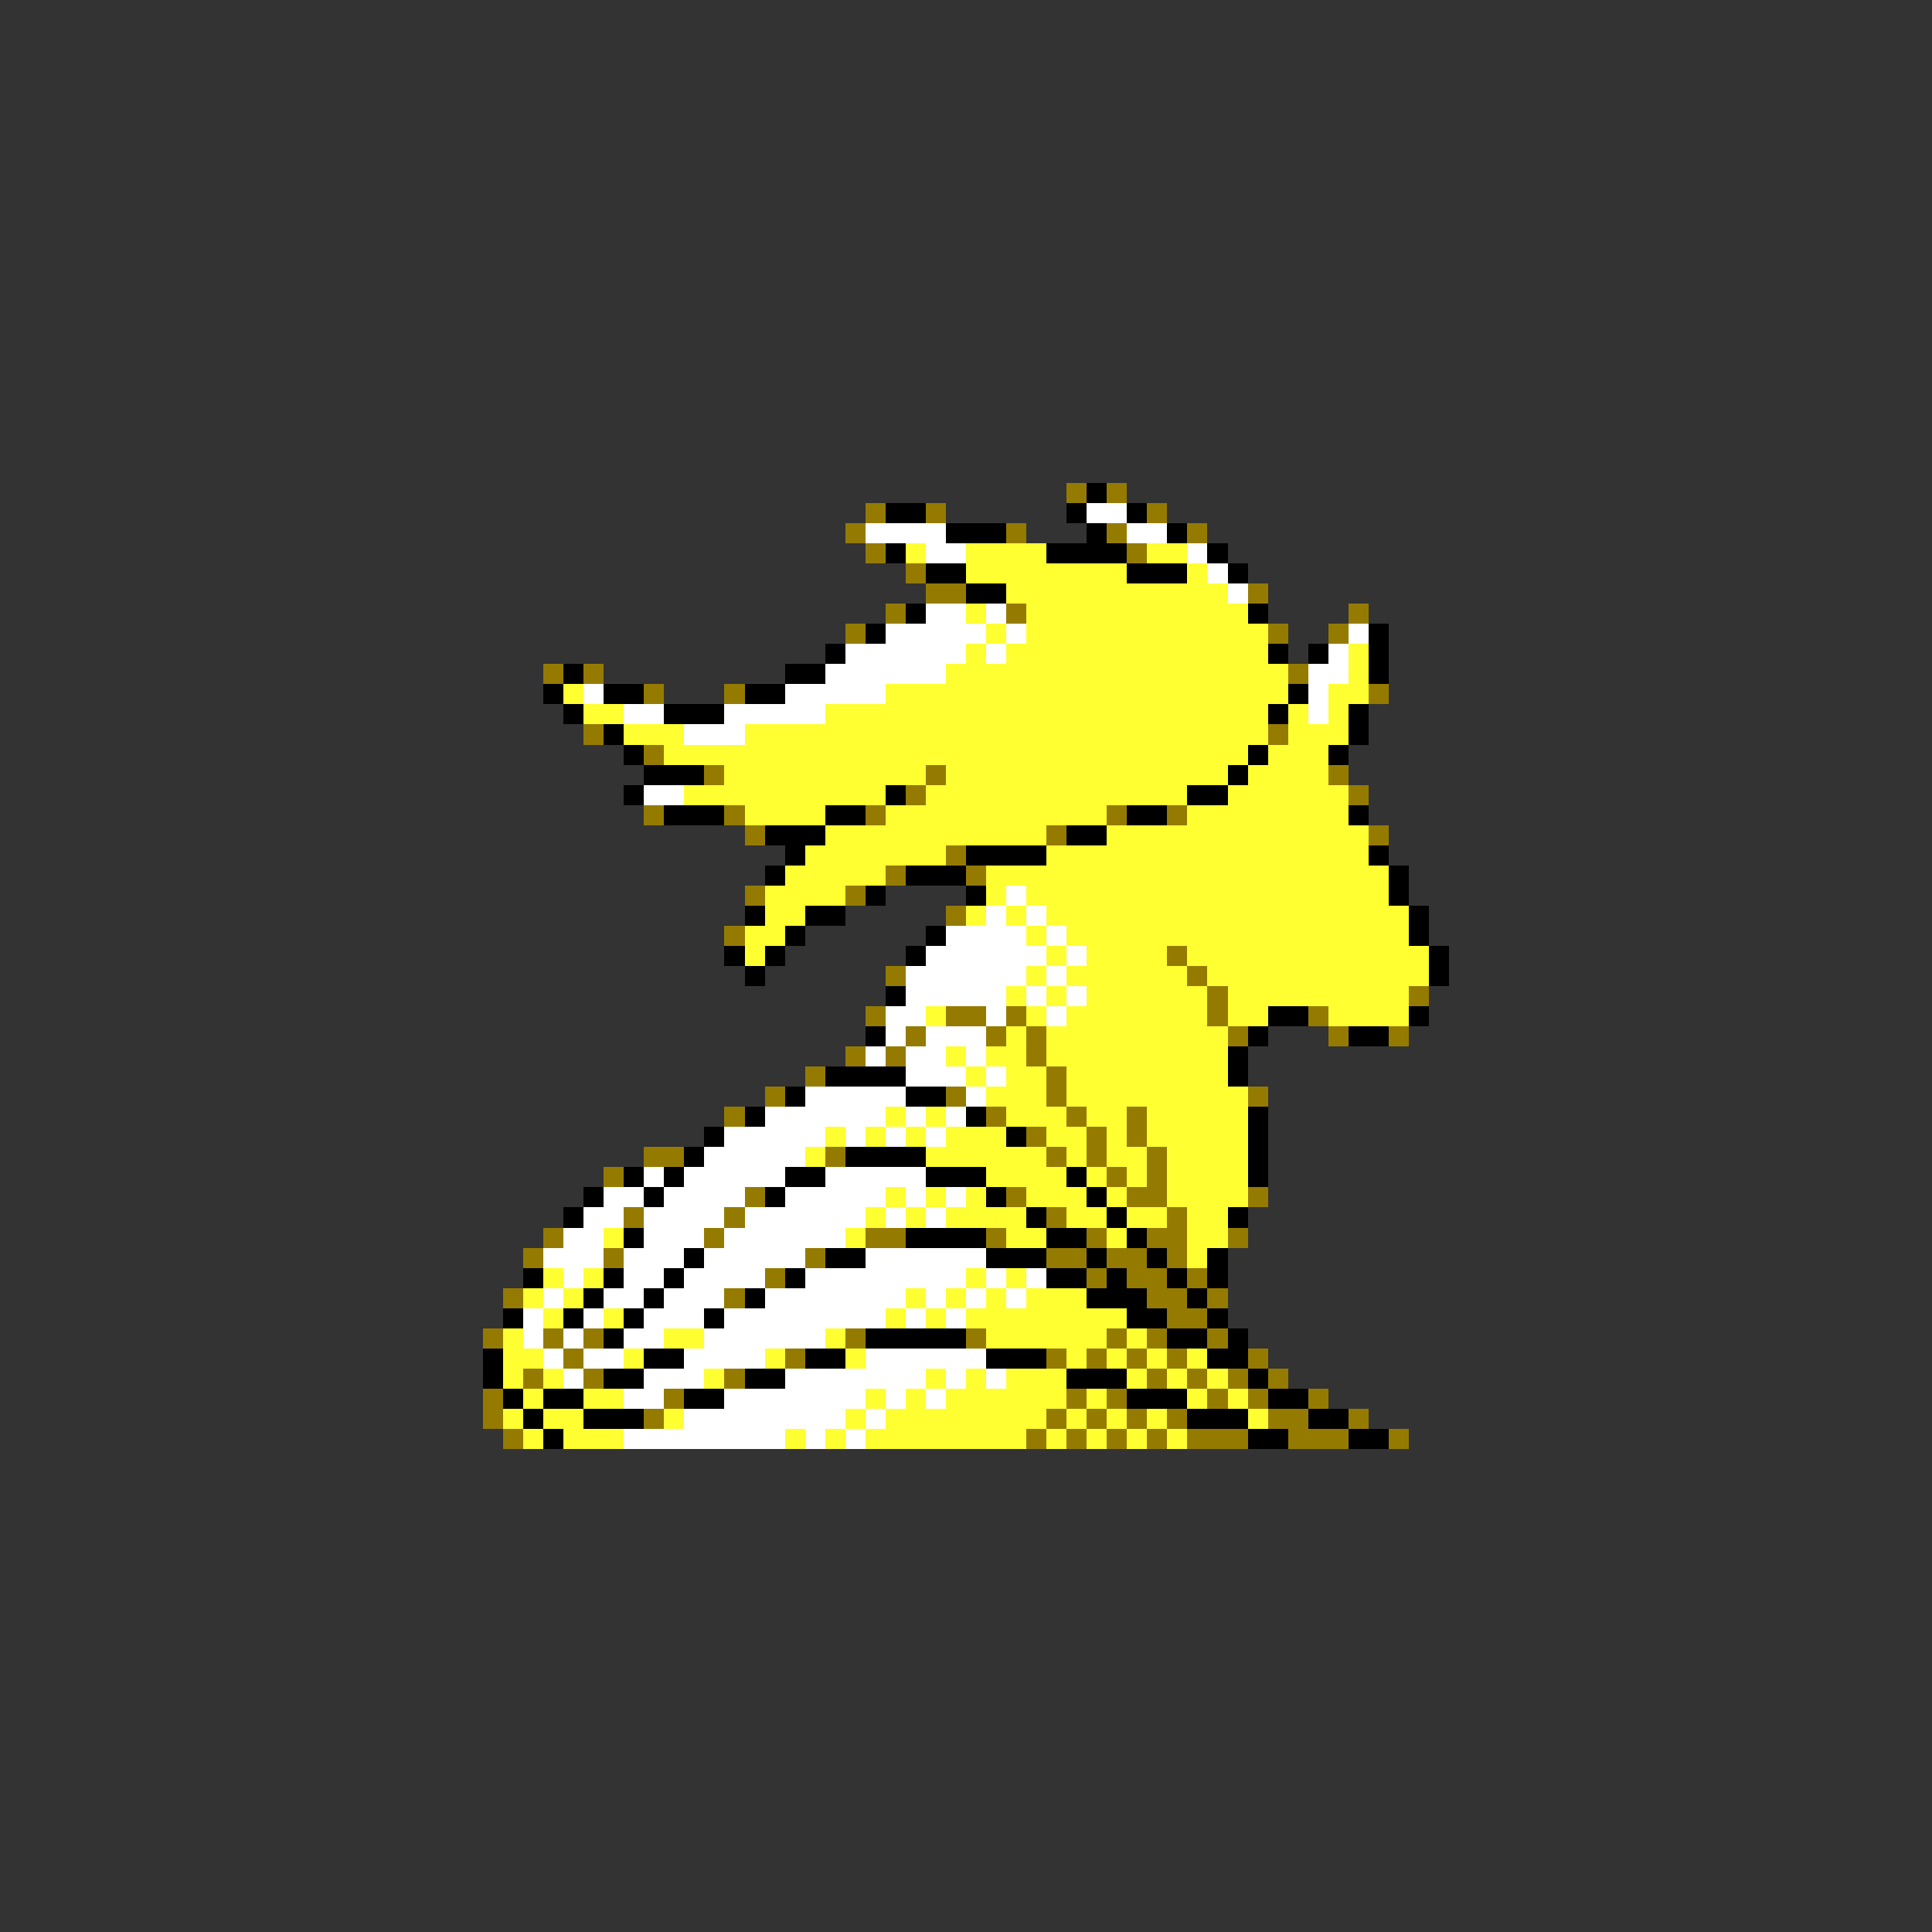 <svg xmlns="http://www.w3.org/2000/svg" viewBox="0 -0.5 96 96" shape-rendering="crispEdges">
<rect x="0" y="-0.5" width="96" height="96" fill="#333333" stroke="none"/>
<path stroke="#947b00" d="M53 24h1M55 24h1M43 25h1M46 25h1M57 25h1M42 26h1M50 26h1M55 26h1M59 26h1M43 27h1M56 27h1M45 28h1M46 29h2M62 29h1M44 30h1M50 30h1M67 30h1M42 31h1M63 31h1M66 31h1M27 33h1M29 33h1M64 33h1M32 34h1M36 34h1M68 34h1M29 36h1M63 36h1M32 37h1M35 38h1M46 38h1M66 38h1M45 39h1M67 39h1M32 40h1M36 40h1M43 40h1M55 40h1M58 40h1M37 41h1M52 41h1M68 41h1M47 42h1M44 43h1M48 43h1M37 44h1M42 44h1M47 45h1M36 46h1M58 47h1M44 48h1M59 48h1M60 49h1M70 49h1M43 50h1M47 50h2M50 50h1M60 50h1M65 50h1M45 51h1M49 51h1M51 51h1M61 51h1M66 51h1M69 51h1M42 52h1M44 52h1M51 52h1M40 53h1M52 53h1M38 54h1M47 54h1M52 54h1M62 54h1M36 55h1M49 55h1M53 55h1M56 55h1M51 56h1M54 56h1M56 56h1M32 57h2M41 57h1M52 57h1M54 57h1M57 57h1M30 58h1M55 58h1M57 58h1M37 59h1M50 59h1M56 59h2M62 59h1M31 60h1M36 60h1M52 60h1M58 60h1M27 61h1M35 61h1M43 61h2M49 61h1M54 61h1M57 61h2M61 61h1M26 62h1M30 62h1M40 62h1M52 62h2M55 62h2M58 62h1M38 63h1M54 63h1M56 63h2M59 63h1M25 64h1M36 64h1M57 64h2M60 64h1M58 65h2M24 66h1M27 66h1M29 66h1M42 66h1M48 66h1M55 66h1M57 66h1M60 66h1M28 67h1M39 67h1M52 67h1M54 67h1M56 67h1M58 67h1M62 67h1M26 68h1M29 68h1M36 68h1M57 68h1M59 68h1M61 68h1M63 68h1M24 69h1M33 69h1M53 69h1M55 69h1M60 69h1M62 69h1M65 69h1M24 70h1M32 70h1M52 70h1M54 70h1M56 70h1M58 70h1M63 70h2M67 70h1M25 71h1M51 71h1M53 71h1M55 71h1M57 71h1M59 71h3M64 71h3M69 71h1" />
<path stroke="#000000" d="M54 24h1M44 25h2M53 25h1M56 25h1M47 26h3M54 26h1M58 26h1M44 27h1M52 27h4M60 27h1M46 28h2M56 28h3M61 28h1M48 29h2M45 30h1M62 30h1M43 31h1M68 31h1M41 32h1M63 32h1M65 32h1M68 32h1M28 33h1M39 33h2M68 33h1M27 34h1M30 34h2M37 34h2M64 34h1M28 35h1M33 35h3M63 35h1M67 35h1M30 36h1M67 36h1M31 37h1M62 37h1M66 37h1M32 38h3M61 38h1M31 39h1M44 39h1M59 39h2M33 40h3M41 40h2M56 40h2M67 40h1M38 41h3M53 41h2M39 42h1M48 42h4M68 42h1M38 43h1M45 43h3M69 43h1M43 44h1M48 44h1M69 44h1M37 45h1M40 45h2M70 45h1M39 46h1M46 46h1M70 46h1M36 47h1M38 47h1M45 47h1M71 47h1M37 48h1M71 48h1M44 49h1M63 50h2M70 50h1M43 51h1M62 51h1M67 51h2M61 52h1M41 53h4M61 53h1M39 54h1M45 54h2M37 55h1M48 55h1M62 55h1M35 56h1M50 56h1M62 56h1M34 57h1M42 57h4M62 57h1M31 58h1M33 58h1M39 58h2M46 58h3M53 58h1M62 58h1M29 59h1M32 59h1M38 59h1M49 59h1M54 59h1M28 60h1M51 60h1M55 60h1M61 60h1M31 61h1M45 61h4M52 61h2M56 61h1M34 62h1M41 62h2M49 62h3M54 62h1M57 62h1M60 62h1M26 63h1M30 63h1M33 63h1M39 63h1M52 63h2M55 63h1M58 63h1M60 63h1M29 64h1M32 64h1M37 64h1M54 64h3M59 64h1M25 65h1M28 65h1M31 65h1M35 65h1M56 65h2M60 65h1M30 66h1M43 66h5M58 66h2M61 66h1M24 67h1M32 67h2M40 67h2M49 67h3M60 67h2M24 68h1M30 68h2M37 68h2M53 68h3M62 68h1M25 69h1M27 69h2M34 69h2M56 69h3M63 69h2M26 70h1M29 70h3M59 70h3M65 70h2M27 71h1M62 71h2M67 71h2" />
<path stroke="#ffffff" d="M54 25h2M43 26h4M56 26h2M46 27h2M59 27h1M60 28h1M61 29h1M46 30h2M49 30h1M44 31h5M50 31h1M67 31h1M42 32h6M49 32h1M66 32h1M41 33h6M65 33h2M29 34h1M39 34h5M65 34h1M31 35h2M36 35h5M65 35h1M34 36h3M32 39h2M50 44h1M49 45h1M51 45h1M47 46h4M52 46h1M46 47h6M53 47h1M45 48h6M52 48h1M45 49h5M51 49h1M53 49h1M44 50h2M49 50h1M52 50h1M44 51h1M46 51h3M43 52h1M45 52h2M48 52h1M45 53h3M49 53h1M40 54h5M48 54h1M38 55h6M45 55h1M47 55h1M36 56h5M42 56h1M44 56h1M46 56h1M35 57h5M32 58h1M34 58h5M41 58h5M30 59h2M33 59h4M39 59h5M45 59h1M47 59h1M29 60h2M32 60h4M37 60h6M44 60h1M46 60h1M28 61h2M32 61h3M36 61h6M27 62h3M31 62h3M35 62h5M43 62h6M28 63h1M31 63h2M34 63h4M40 63h8M49 63h1M51 63h1M27 64h1M30 64h2M33 64h3M38 64h7M46 64h1M48 64h1M50 64h1M26 65h1M29 65h1M32 65h3M36 65h8M45 65h1M47 65h1M26 66h1M28 66h1M31 66h2M35 66h6M27 67h1M29 67h2M34 67h4M43 67h6M28 68h1M32 68h3M39 68h7M47 68h1M49 68h1M31 69h2M36 69h7M44 69h1M46 69h1M34 70h8M43 70h1M31 71h8M40 71h1M42 71h1" />
<path stroke="#ffff31" d="M45 27h1M48 27h4M57 27h2M48 28h8M59 28h1M50 29h11M48 30h1M51 30h11M49 31h1M51 31h12M48 32h1M50 32h13M67 32h1M47 33h17M67 33h1M28 34h1M44 34h20M66 34h2M29 35h2M41 35h22M64 35h1M66 35h1M31 36h3M37 36h26M64 36h3M33 37h29M63 37h3M36 38h10M47 38h14M62 38h4M34 39h10M46 39h13M61 39h6M37 40h4M44 40h11M59 40h8M41 41h11M55 41h13M40 42h7M52 42h16M39 43h5M49 43h20M38 44h4M49 44h1M51 44h18M38 45h2M48 45h1M50 45h1M52 45h18M37 46h2M51 46h1M53 46h17M37 47h1M52 47h1M54 47h4M59 47h12M51 48h1M53 48h6M60 48h11M50 49h1M52 49h1M54 49h6M61 49h9M46 50h1M51 50h1M53 50h7M61 50h2M66 50h4M50 51h1M52 51h9M47 52h1M49 52h2M52 52h9M48 53h1M50 53h2M53 53h8M49 54h3M53 54h9M44 55h1M46 55h1M50 55h3M54 55h2M57 55h5M41 56h1M43 56h1M45 56h1M47 56h3M52 56h2M55 56h1M57 56h5M40 57h1M46 57h6M53 57h1M55 57h2M58 57h4M49 58h4M54 58h1M56 58h1M58 58h4M44 59h1M46 59h1M48 59h1M51 59h3M55 59h1M58 59h4M43 60h1M45 60h1M47 60h4M53 60h2M56 60h2M59 60h2M30 61h1M42 61h1M50 61h2M55 61h1M59 61h2M59 62h1M27 63h1M29 63h1M48 63h1M50 63h1M26 64h1M28 64h1M45 64h1M47 64h1M49 64h1M51 64h3M27 65h1M30 65h1M44 65h1M46 65h1M48 65h8M25 66h1M33 66h2M41 66h1M49 66h6M56 66h1M25 67h2M31 67h1M38 67h1M42 67h1M53 67h1M55 67h1M57 67h1M59 67h1M25 68h1M27 68h1M35 68h1M46 68h1M48 68h1M50 68h3M56 68h1M58 68h1M60 68h1M26 69h1M29 69h2M43 69h1M45 69h1M47 69h6M54 69h1M59 69h1M61 69h1M25 70h1M27 70h2M33 70h1M42 70h1M44 70h8M53 70h1M55 70h1M57 70h1M62 70h1M26 71h1M28 71h3M39 71h1M41 71h1M43 71h8M52 71h1M54 71h1M56 71h1M58 71h1" />
</svg>